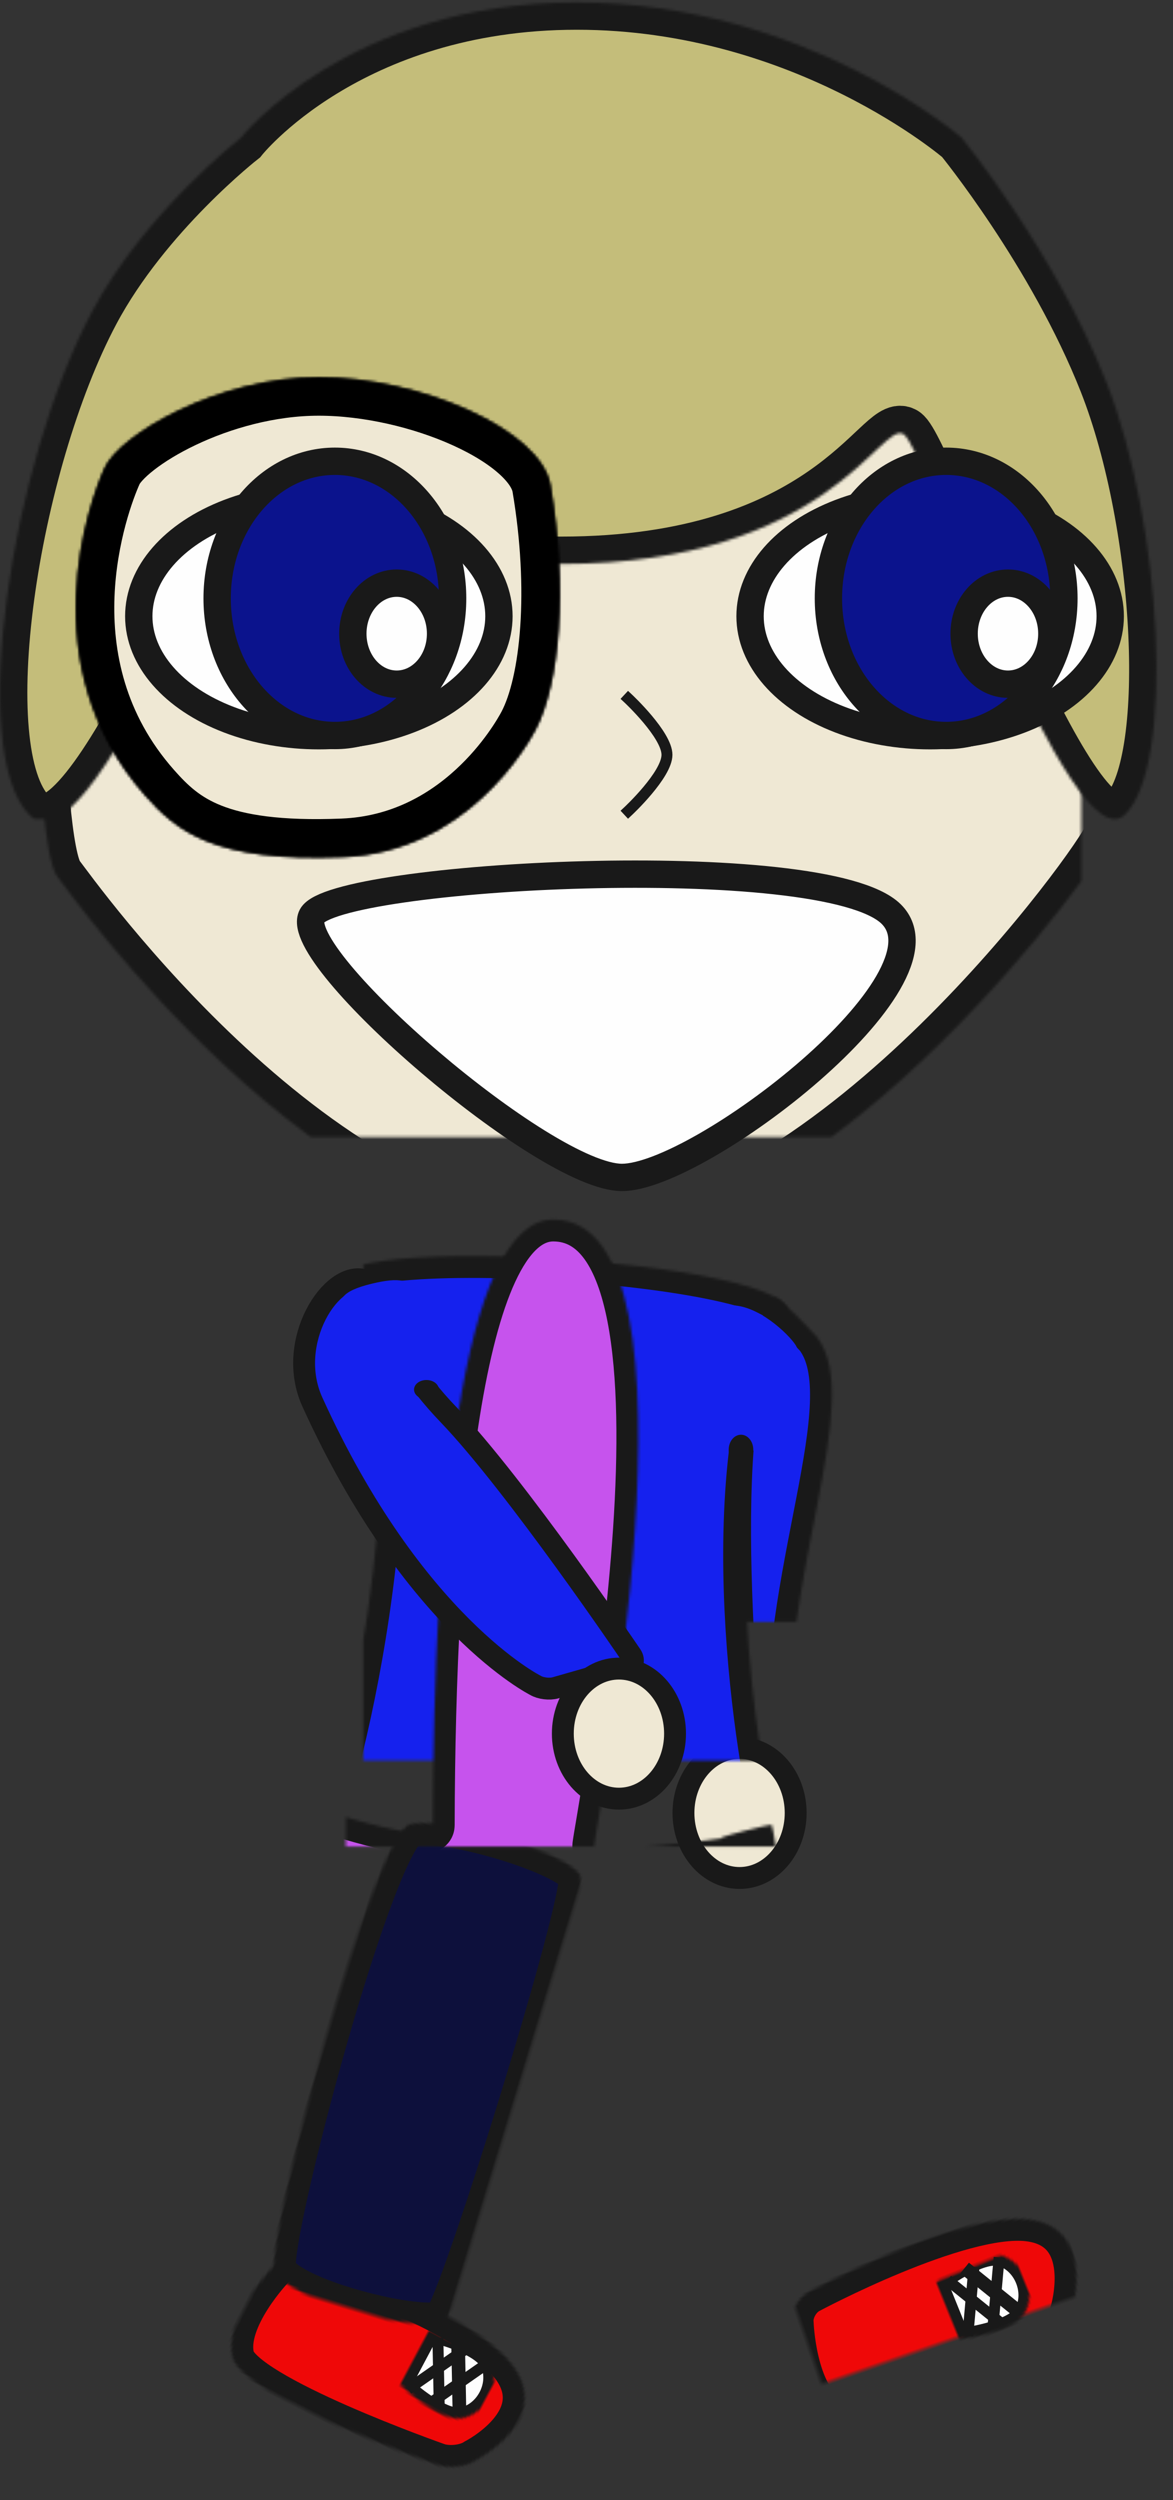 
<svg width="429px" height="914px" viewBox="-6044 -2680 429 914" version="1.1" xmlns="http://www.w3.org/2000/svg" xmlns:xlink="http://www.w3.org/1999/xlink">
    <rect x="-6044" y="-2680" width="429" height="914" fill="#333333" stroke="none"/>
    <!-- Generator: Sketch 42 (36781) - http://www.bohemiancoding.com/sketch -->
    <desc>Created with Sketch.</desc>
    <defs>
        <path d="M12.009,5.532 C35.067,-5.495 96.334,4.403 96.334,4.403 C100.701,5.026 105.151,9.004 106.128,13.3 C106.128,13.3 113.867,38.635 104.241,49.638 C94.614,60.642 19.94,50.61 19.94,50.61 C15.56,50.073 10.097,46.619 7.944,42.763 C7.944,42.763 -11.049,16.558 12.009,5.532 Z" id="path-1"></path>
        <mask id="mask-2" maskContentUnits="userSpaceOnUse" maskUnits="objectBoundingBox" x="0" y="0" width="108.487" height="54.474" fill="white">
            <use xlink:href="#path-1"></use>
        </mask>
        <path d="M4.624,3.953 C10.22,-2.558 21.413,-2.558 27.009,3.953 C32.606,10.465 27.009,30 27.009,30 L4.624,30 C4.624,30 -0.972,10.465 4.624,3.953 Z" id="path-3"></path>
        <mask id="mask-4" maskContentUnits="userSpaceOnUse" maskUnits="objectBoundingBox" x="0" y="0" width="27.36" height="30.93" fill="white">
            <use xlink:href="#path-3"></use>
        </mask>
        <path d="M9.29,5.895 C21.188,-0.936 69.477,-0.926 74.293,5.895 C79.109,12.715 78.553,169.501 74.293,176.082 C70.033,182.663 15.244,185.973 9.29,176.082 C3.336,166.191 -2.608,12.726 9.29,5.895 Z" id="path-5"></path>
        <mask id="mask-6" maskContentUnits="userSpaceOnUse" maskUnits="objectBoundingBox" x="0" y="0" width="75.281" height="181.545" fill="white">
            <use xlink:href="#path-5"></use>
        </mask>
        <path d="M17.467,22.121 C40.525,11.095 101.793,20.992 101.793,20.992 C106.159,21.616 110.609,25.594 111.587,29.89 C111.587,29.89 119.326,55.225 109.699,66.228 C100.072,77.231 25.398,67.199 25.398,67.199 C21.018,66.663 15.555,63.209 13.402,59.352 C13.402,59.352 -5.591,33.148 17.467,22.121 Z" id="path-7"></path>
        <mask id="mask-8" maskContentUnits="userSpaceOnUse" maskUnits="objectBoundingBox" x="0" y="0" width="108.487" height="54.474" fill="white">
            <use xlink:href="#path-7"></use>
        </mask>
        <path d="M4.624,3.953 C10.22,-2.558 21.413,-2.558 27.009,3.953 C32.606,10.465 27.009,30 27.009,30 L4.624,30 C4.624,30 -0.972,10.465 4.624,3.953 Z" id="path-9"></path>
        <mask id="mask-10" maskContentUnits="userSpaceOnUse" maskUnits="objectBoundingBox" x="0" y="0" width="27.36" height="30.93" fill="white">
            <use xlink:href="#path-9"></use>
        </mask>
        <path d="M94.457,18.724 C106.355,11.893 154.645,11.904 159.461,18.724 C164.277,25.545 163.721,182.33 159.461,188.911 C155.201,195.493 100.411,198.802 94.457,188.911 C88.504,179.021 82.559,25.555 94.457,18.724 Z" id="path-11"></path>
        <mask id="mask-12" maskContentUnits="userSpaceOnUse" maskUnits="objectBoundingBox" x="0" y="0" width="75.281" height="181.545" fill="white">
            <use xlink:href="#path-11"></use>
        </mask>
        <path d="M17.156,58.905 C7.303,38.559 206.275,26.117 180.42,51.041 C147.558,82.72 178.89,225.563 188.564,243.825 C198.237,262.086 16.115,264.237 21.124,246.766 C27.335,225.1 45.284,116.989 17.156,58.905 Z" id="path-13"></path>
        <mask id="mask-14" maskContentUnits="userSpaceOnUse" maskUnits="objectBoundingBox" x="0" y="0" width="172.135" height="221.583" fill="white">
            <use xlink:href="#path-13"></use>
        </mask>
        <path d="M40.957,249.975 C37.023,249.768 87.326,255.987 87.663,252.818 C88,249.648 42.732,24.262 102.517,23.84 C136.747,23.598 146.477,137.997 146.719,245.245 C146.738,253.63 184.904,239.723 186.811,240.17 C188.718,240.617 196.651,259.774 193.548,263.405 C190.446,267.036 175.409,276.895 103.758,276.895 C32.106,276.895 12.825,269.301 16.12,269.719 C19.415,270.136 21.311,250.376 22.721,245.168 C22.874,244.601 44.285,250.151 40.957,249.975 Z" id="path-15"></path>
        <mask id="mask-16" maskContentUnits="userSpaceOnUse" maskUnits="objectBoundingBox" x="0" y="0" width="178.489" height="253.055" fill="white">
            <use xlink:href="#path-15"></use>
        </mask>
        <path d="M91.484,22.791 C90.252,24.207 90.742,21.973 93.286,21.53 C95.83,21.087 122.958,4.134 130.652,13.117 C138.346,22.1 123.818,49.725 122.912,52.996 C122.007,56.268 124.157,53.787 124.157,53.787 C124.157,53.787 82.213,83.531 76.437,78.198 C70.662,72.865 92.717,21.375 91.484,22.791 Z" id="path-17"></path>
        <mask id="mask-18" maskContentUnits="userSpaceOnUse" maskUnits="objectBoundingBox" x="0" y="0" width="57.42" height="68.342" fill="white">
            <use xlink:href="#path-17"></use>
        </mask>
        <path d="M6.301,66.652 C9.052,63.77 12.264,60.262 14.076,58.564 C24.338,48.951 20.601,52.54 23.301,55.652 C49.471,85.81 33.015,211.993 35.301,220.652 C36.755,226.158 16.12,221.837 16.301,218.652 C19.966,154.447 -11.656,89.884 6.301,66.652 Z" id="path-19"></path>
        <mask id="mask-20" maskContentUnits="userSpaceOnUse" maskUnits="objectBoundingBox" x="0" y="0" width="37.587" height="170.959" fill="white">
            <use xlink:href="#path-19"></use>
        </mask>
        <path d="M20.997,169.445 C23.697,167.046 32.761,126.571 75.387,89.93 C111.198,59.147 177.493,38.265 216.801,37.744 C260.999,37.159 329.151,64.331 363.356,99.074 C395.781,132.009 395.358,165.282 398.328,169.445 C409.879,185.631 411.481,289.315 406.029,306.13 C403.37,314.332 306.186,450.249 214.145,453.313 C117.502,456.53 25.74,326.549 20.997,320.518 C11.737,308.742 10.461,178.801 20.997,169.445 Z" id="path-21"></path>
        <mask id="mask-22" maskContentUnits="userSpaceOnUse" maskUnits="objectBoundingBox" x="0" y="0" width="395.474" height="415.637" fill="white">
            <use xlink:href="#path-21"></use>
        </mask>
        <path d="M88.061,50.378 C88.061,50.378 127.246,0.875 210.951,0.875 C294.656,0.875 351.739,50.378 351.739,50.378 C351.739,50.378 385.883,92.172 404.599,139.621 C425.241,191.953 429.86,280.283 411.32,297.889 C391.839,316.389 338.607,163.76 330.438,158.69 C322.194,153.574 302.783,206.164 205.151,206.164 C107.519,206.164 108.814,151.21 97.724,164.851 C86.147,179.091 32.783,320.347 10.732,297.889 C-11.962,274.777 3.996,169.574 33.776,113.687 C52.85,77.889 88.061,50.378 88.061,50.378 Z" id="path-23"></path>
        <mask id="mask-24" maskContentUnits="userSpaceOnUse" maskUnits="objectBoundingBox" x="0" y="0" width="422.958" height="299.428" fill="white">
            <use xlink:href="#path-23"></use>
        </mask>
        <path d="M10.56,33.104 C16.067,21.003 51.805,3.12307181e-15 88.768,0 C125.731,0 170.024,19.154 173.465,39.47 C179.873,77.295 176.807,111.937 168.08,128.595 C164.796,134.864 142.486,173.467 97.657,175.274 C50.352,177.18 36.73,165.629 25.369,152.786 C-16.78,105.138 5.053,45.204 10.56,33.104 Z" id="path-25"></path>
        <mask id="mask-26" maskContentUnits="userSpaceOnUse" maskUnits="objectBoundingBox" x="0" y="0" width="176.881" height="175.481" fill="white">
            <use xlink:href="#path-25"></use>
        </mask>
        <path d="M142.711,50.929 C142.711,50.929 172.164,40.743 202.27,40.743 C232.377,40.743 262.534,50.929 262.534,50.929 L262.534,90.398 C262.534,90.398 231.112,68.754 201.48,68.754 C171.849,68.754 142.711,90.398 142.711,90.398 L142.711,50.929 Z" id="path-27"></path>
        <mask id="mask-28" maskContentUnits="userSpaceOnUse" maskUnits="objectBoundingBox" x="0" y="0" width="119.823" height="49.655" fill="white">
            <use xlink:href="#path-27"></use>
        </mask>
        <path d="M10.56,33.104 C16.067,21.003 51.805,3.12307181e-15 88.768,0 C125.731,0 170.024,19.154 173.465,39.47 C179.873,77.295 176.807,111.937 168.08,128.595 C164.796,134.864 142.486,173.467 97.657,175.274 C50.352,177.18 36.73,165.629 25.369,152.786 C-16.78,105.138 5.053,45.204 10.56,33.104 Z" id="path-29"></path>
        <mask id="mask-30" maskContentUnits="userSpaceOnUse" maskUnits="objectBoundingBox" x="0" y="0" width="176.881" height="175.481" fill="white">
            <use xlink:href="#path-29"></use>
        </mask>
        <path d="M234.05,33.104 C239.557,21.003 275.295,3.12307181e-15 312.258,0 C349.222,0 393.514,19.154 396.956,39.47 C403.364,77.295 400.298,111.937 391.57,128.595 C388.286,134.864 365.976,173.467 321.148,175.274 C273.842,177.18 260.22,165.629 248.86,152.786 C206.71,105.138 228.543,45.204 234.05,33.104 Z" id="path-31"></path>
        <mask id="mask-32" maskContentUnits="userSpaceOnUse" maskUnits="objectBoundingBox" x="0" y="0" width="176.881" height="175.481" fill="white">
            <use xlink:href="#path-31"></use>
        </mask>
    </defs>
    <g id="Group-32" stroke="none" stroke-width="1" fill="none" fill-rule="evenodd" transform="translate(-6044, -2680)">
        <g id="Group-16" transform="translate(240.5, 668) scale(-1, 1) translate(-240.5, -668) translate(77, 422)">
            <g id="Group-14" transform="translate(0, 236)" stroke="#191919">
                <g id="Group-13" transform="translate(265, 206.5) rotate(-27) translate(-265, -206.5) translate(210, 179)">
                    <use id="Rectangle-9" mask="url(#mask-2)" stroke-width="16" fill="#EF0808" xlink:href="#path-1"></use>
                    <g id="Group-19" transform="translate(13.67, 5.2)">
                        <use id="Rectangle-10" mask="url(#mask-4)" stroke-width="8" fill="#FEFEFE" transform="translate(15.817, 14.535) rotate(-91) translate(-15.817, -14.535) " xlink:href="#path-3"></use>
                        <path d="M4.636,8.633 L22.479,18.17" id="Line" stroke-width="5" stroke-linecap="square" transform="translate(13.557, 13.402) rotate(-90) translate(-13.557, -13.402) "></path>
                        <path d="M11.547,10.074 L30.407,20.155" id="Line" stroke-width="4" stroke-linecap="square" transform="translate(20.977, 15.115) rotate(-90) translate(-20.977, -15.115) "></path>
                        <path d="M3.146,9.528 L20.989,19.065" id="Line" stroke-width="4" stroke-linecap="square" transform="translate(12.067, 14.297) scale(-1, 1) rotate(-90) translate(-12.067, -14.297) "></path>
                        <path d="M12.733,9.36 L31.593,19.441" id="Line" stroke-width="4" stroke-linecap="square" transform="translate(22.163, 14.4) scale(-1, 1) rotate(-90) translate(-22.163, -14.4) "></path>
                    </g>
                </g>
                <g id="Group-18" transform="translate(249.57, 100.114) rotate(-16) translate(-249.57, -100.114) translate(209.57, 8.233)" stroke-width="16" fill="#0D103C">
                    <use id="Rectangle-16" mask="url(#mask-6)" transform="translate(40.059, 91.548) scale(-1, 1) rotate(1) translate(-40.059, -91.548) " xlink:href="#path-5"></use>
                </g>
                <g id="Group-12" transform="translate(61.5, 188.5) rotate(-1) translate(-61.5, -188.5) translate(1, 144)">
                    <use id="Rectangle-9" mask="url(#mask-8)" stroke-width="16" fill="#EF0808" transform="translate(60.288, 44.147) rotate(20) translate(-60.288, -44.147) " xlink:href="#path-7"></use>
                    <g id="Group-19" transform="translate(42.31, 36.761) rotate(24) translate(-42.31, -36.761) translate(26.31, 22.2)">
                        <use id="Rectangle-10" mask="url(#mask-10)" stroke-width="8" fill="#FEFEFE" transform="translate(15.817, 14.535) rotate(-91) translate(-15.817, -14.535) " xlink:href="#path-9"></use>
                        <path d="M4.636,8.633 L22.479,18.17" id="Line" stroke-width="5" stroke-linecap="square" transform="translate(13.557, 13.402) rotate(-90) translate(-13.557, -13.402) "></path>
                        <path d="M11.547,10.074 L30.407,20.155" id="Line" stroke-width="4" stroke-linecap="square" transform="translate(20.977, 15.115) rotate(-90) translate(-20.977, -15.115) "></path>
                        <path d="M3.146,9.528 L20.989,19.065" id="Line" stroke-width="4" stroke-linecap="square" transform="translate(12.067, 14.297) scale(-1, 1) rotate(-90) translate(-12.067, -14.297) "></path>
                        <path d="M12.733,9.36 L31.593,19.441" id="Line" stroke-width="4" stroke-linecap="square" transform="translate(22.163, 14.4) scale(-1, 1) rotate(-90) translate(-22.163, -14.4) "></path>
                    </g>
                </g>
                <use id="Rectangle-16" mask="url(#mask-12)" stroke-width="16" fill="#0D103C" transform="translate(125.227, 104.377) scale(-1, 1) rotate(-25) translate(-125.227, -104.377) " xlink:href="#path-11"></use>
            </g>
            <g id="Group-15" transform="translate(99, 0)">
                <ellipse id="Oval-5" stroke="#191919" stroke-width="8" fill="#EFE8D4" cx="34.52" cy="240.774" rx="20.52" ry="23.774"></ellipse>
                <use id="Combined-Shape" stroke="#191919" mask="url(#mask-14)" stroke-width="16" fill="#1521EE" xlink:href="#path-13"></use>
                <use id="Rectangle-8" stroke="#191919" mask="url(#mask-16)" stroke-width="16" fill="#C653ED" xlink:href="#path-15"></use>
                <use id="Rectangle-6" stroke="#191919" mask="url(#mask-18)" stroke-width="16" fill="#EFE8D4" transform="translate(104.181, 44.667) rotate(-45) translate(-104.181, -44.667) " xlink:href="#path-17"></use>
                <g id="Group-6" transform="translate(58, 29)">
                    <path d="M91.866,10.479 C88.03,15.144 92.668,34.534 76.02,66.06 C59.372,97.586 35.995,169.153 35.995,169.153 C35.303,171.244 36.535,172.939 38.743,172.936 L65.921,172.912 C68.131,172.91 71.187,171.646 72.695,170.03 C72.695,170.03 109.482,136.315 122.571,47.957 C126.108,24.086 102.493,3.419 91.866,10.479 Z" id="Rectangle-16" stroke="#191919" stroke-width="8" fill="#1521EE" transform="translate(79.366, 91.006) rotate(16) translate(-79.366, -91.006) "></path>
                    <ellipse id="Oval-5" stroke="#191919" stroke-width="8" fill="#EFE8D4" cx="20.638" cy="182.774" rx="20.52" ry="23.774"></ellipse>
                    <path d="M100.073,59.447 C109.879,58.887 111.186,53.458 111.186,40.479 C111.186,27.5 124.988,12.399 102.186,16.979 C80.879,21.258 93.186,27.5 93.186,40.479 C93.186,53.458 88.944,60.083 100.073,59.447 Z" id="Oval" stroke="#1521EE" fill="#1521EE" transform="translate(102.488, 37.815) rotate(25) translate(-102.488, -37.815) "></path>
                    <ellipse id="Oval-2" stroke="#191919" fill="#191919" cx="91.035" cy="57" rx="4.035" ry="3"></ellipse>
                </g>
                <use id="Rectangle" stroke="#191919" mask="url(#mask-20)" stroke-width="16" fill="#1521EE" xlink:href="#path-19"></use>
                <path d="M33.5,108 C63.747,108 37,77.627 37,71 C37,64.373 44.747,54 34.5,56 C24.253,58 14,69.373 14,71 C14,72.627 3.253,108 33.5,108 Z" id="Oval-3" stroke="#1521EE" fill="#1521EE"></path>
                <ellipse id="Oval-4" stroke="#191919" fill="#191919" cx="34" cy="108" rx="4" ry="5"></ellipse>
            </g>
        </g>
        <g id="Group-35">
            <use id="Rectangle-4" stroke="#191919" mask="url(#mask-22)" stroke-width="20" fill="#EFE8D4" xlink:href="#path-21"></use>
            <use id="Rectangle-3" stroke="#191919" mask="url(#mask-24)" stroke-width="20" fill="#C4BD7A" xlink:href="#path-23"></use>
            <g id="Group-7" transform="translate(27.794, 137.969)" stroke="#000000">
                <use id="Rectangle-8" mask="url(#mask-26)" stroke-width="28" fill="#EFE8D4" xlink:href="#path-25"></use>
                <use id="Rectangle-9" mask="url(#mask-28)" stroke-width="2" fill="#000000" xlink:href="#path-27"></use>
                <use id="Rectangle-8" mask="url(#mask-30)" stroke-width="28" fill="#EFE8D4" xlink:href="#path-29"></use>
                <use id="Rectangle-8" mask="url(#mask-32)" stroke-width="28" fill="#EFE8D4" transform="translate(311.931, 87.74) scale(-1, 1) translate(-311.931, -87.74) " xlink:href="#path-31"></use>
            </g>
            <path d="M227.467,319.569 C255.698,319.569 350.326,391.834 325.911,415.868 C301.496,439.901 122.092,430.259 114.081,415.179 C106.07,400.099 199.236,319.569 227.467,319.569 Z" id="Triangle" stroke="#191919" stroke-width="10" fill="#FEFEFE" transform="translate(221.745, 375.004) scale(1, -1) translate(-221.745, -375.004) "></path>
            <path d="M216.313,268.862 C216.313,268.862 229.534,283.013 236.856,283.013 C244.179,283.013 257.4,268.862 257.4,268.862" id="Line" stroke="#191919" stroke-width="4" stroke-linecap="square" transform="translate(236.856, 275.938) scale(-1, -1) rotate(90) translate(-236.856, -275.938) "></path>
            <g id="Group-28" transform="translate(274, 168)" stroke="#191919" stroke-width="10">
                <ellipse id="Oval" fill="#FEFEFE" cx="66.179" cy="57.278" rx="65.861" ry="43.678"></ellipse>
                <ellipse id="Oval-2" fill="#0B138D" cx="72.039" cy="50.755" rx="43.063" ry="50.127"></ellipse>
                <ellipse id="Oval-3" fill="#FEFEFE" cx="94.649" cy="63.654" rx="16.043" ry="18.468"></ellipse>
            </g>
            <g id="Group-31" transform="translate(50, 168)" stroke="#191919" stroke-width="10">
                <ellipse id="Oval" fill="#FEFEFE" cx="66.615" cy="57.278" rx="65.861" ry="43.678"></ellipse>
                <ellipse id="Oval-2" fill="#0B138D" cx="72.476" cy="50.755" rx="43.063" ry="50.127"></ellipse>
                <ellipse id="Oval-3" fill="#FEFEFE" cx="95.086" cy="63.654" rx="16.043" ry="18.468"></ellipse>
            </g>
        </g>
    </g>
</svg>